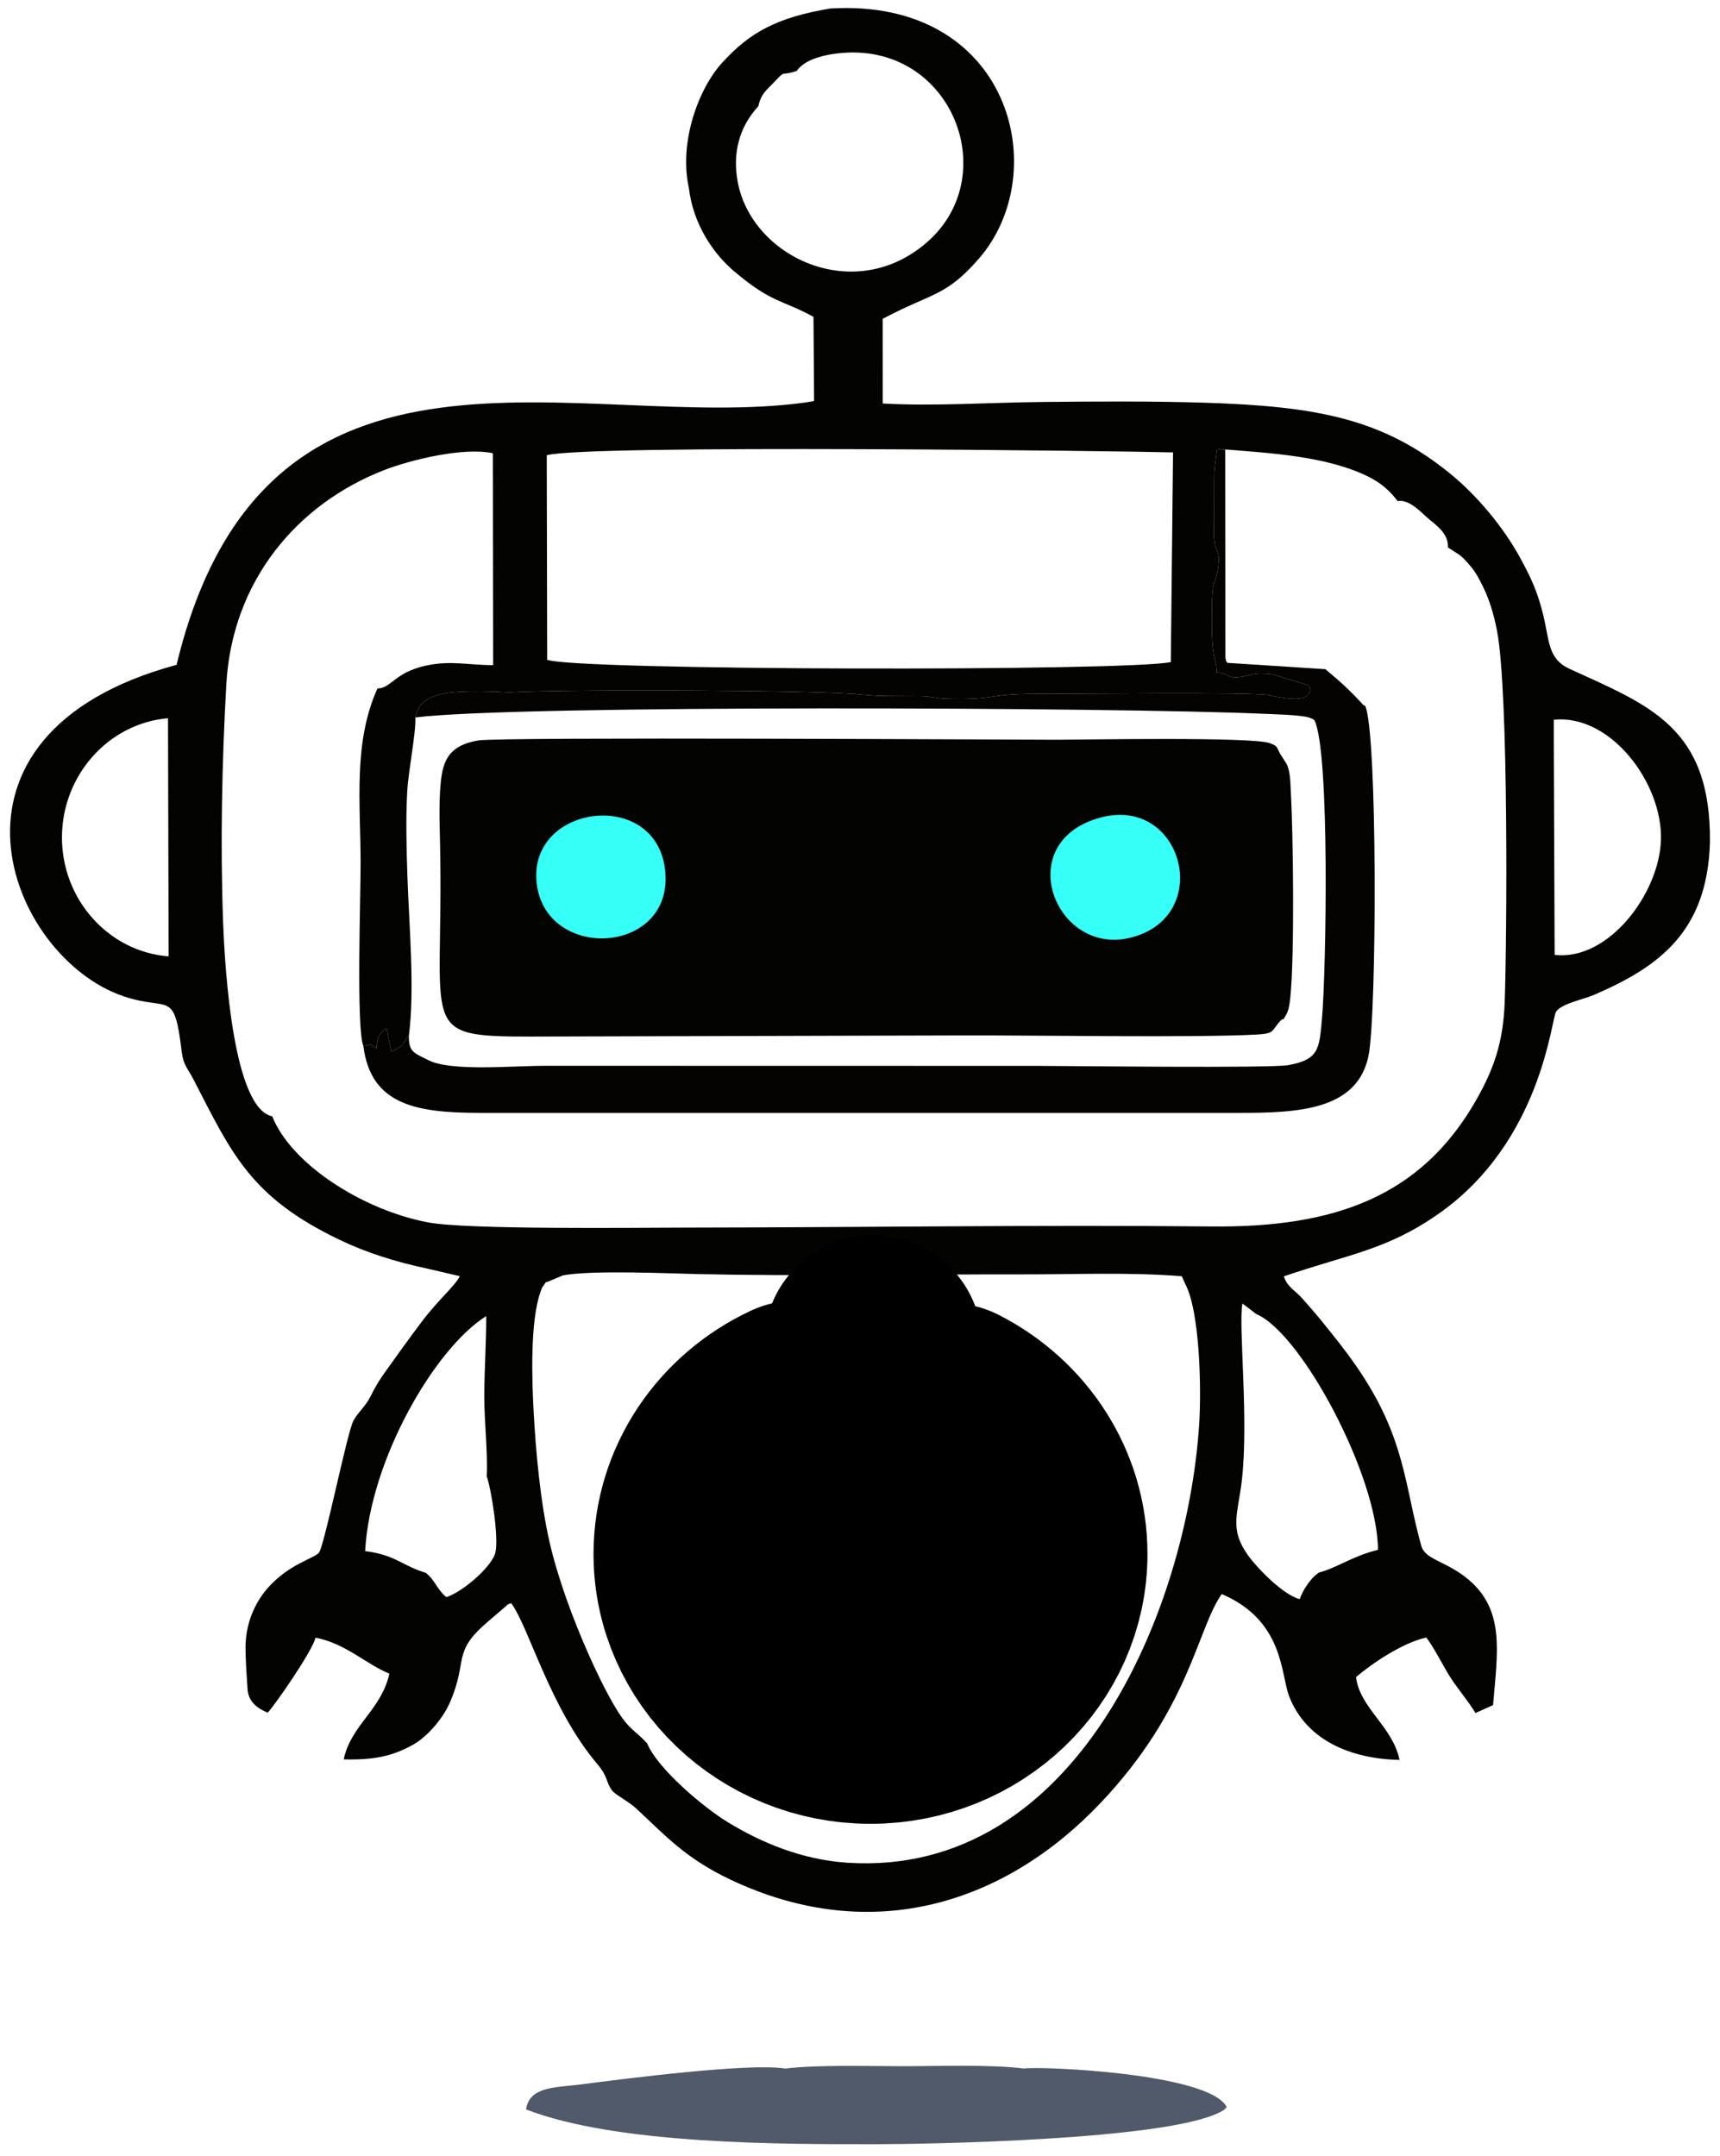 <svg width="142" height="178" viewBox="0 0 142 178" fill="none" xmlns="http://www.w3.org/2000/svg">
<path d="M84.538 170.79C81.755 170.442 77.591 170.596 74.683 170.599C71.802 170.602 67.577 170.462 64.831 170.792C61.826 170.31 51.626 171.628 47.782 172.121C45.891 172.364 43.695 172.259 43.432 174.167C50.937 177.074 64.549 177.046 72.442 177.037C76.818 177.031 96.121 176.69 100.656 174.423C101.119 174.191 101.013 174.245 101.276 173.975C99.869 171.16 85.849 170.581 84.538 170.79Z" fill="#505A6A"/>
<path d="M56.873 15.525C57.229 18.568 58.942 20.98 60.575 22.37C63.749 25.073 64.548 24.718 67.16 26.163L67.21 33.113L66.475 33.234C48.056 35.766 21.865 24.64 14.577 54.892C-6.669 60.641 0.701 79.022 10.17 82.248C14.004 83.554 14.368 81.593 15.005 86.859C15.137 87.947 15.509 88.226 15.964 89.108C19.139 95.262 20.673 98.842 28.049 102.373C30.295 103.448 32.713 104.202 35.248 104.736L37.963 105.368C37.559 106.18 36.199 107.299 34.816 109.132C33.794 110.485 32.853 111.799 31.855 113.197C31.284 113.997 31.055 114.371 30.577 115.318C30.149 116.164 29.492 116.673 29.168 117.322C28.627 118.408 26.772 127.688 26.328 128.2C25.902 128.691 23.883 129.124 22.134 131.081C21.064 132.278 20.254 134.037 20.269 136.104C20.276 137.121 20.366 138.44 20.437 139.466C20.507 140.475 21.188 141.027 22.1 141.411C22.774 140.671 25.737 136.399 26.054 135.219C28.508 135.676 30.215 137.398 32.147 138.187C31.466 141.206 28.969 142.428 28.377 145.265C30.775 145.322 32.328 145.036 34.062 144.076C35.245 143.422 36.551 141.941 37.157 140.535C38.684 136.994 37.261 136.463 40.293 133.882L41.597 132.763C42.141 132.317 41.679 132.571 42.203 132.367C43.676 134.359 45.387 141.004 49.315 145.654C50.233 146.74 49.988 147.084 50.528 147.83C50.767 148.161 51.899 148.741 52.5 149.298C54.922 151.541 56.579 153.435 60.332 155.206C72.153 160.783 83.103 157.013 90.798 148.927C98.253 141.095 98.813 134.51 100.865 131.615C106.006 133.814 105.724 138.22 106.423 140.038C107.845 143.739 111.613 145.232 115.544 145.308C114.98 142.549 112.249 141.013 111.953 138.469C113.217 137.386 115.725 135.666 117.741 135.202C118.265 135.81 119.186 137.613 119.675 138.39C120.341 139.45 121.271 140.509 121.809 141.437L123.264 140.783C123.631 136.41 124.26 132.955 121.223 130.407C119.399 128.876 117.671 128.805 117.341 127.636C115.931 122.624 116.051 118.706 111.999 112.836C110.979 111.358 110.193 110.415 109.126 109.086C108.623 108.459 108.059 107.831 107.546 107.242C106.922 106.528 106.283 106.286 105.99 105.384C111.351 103.546 114.468 103.223 118.751 100.228C127.271 94.269 128.055 84.16 128.471 83.525C128.902 82.868 130.748 82.509 131.568 82.156C136.964 79.836 140.953 76.929 141.17 69.552C141.267 60.018 136.151 58.24 129.579 55.222C127.773 54.392 127.93 52.917 127.41 50.792C126.947 48.893 126.452 47.827 125.597 46.23C124.129 43.488 121.881 40.878 119.801 39.169C114.206 34.574 108.739 33.538 99.423 33.249C94.965 33.111 90.504 33.144 86.044 33.189C81.843 33.231 77 33.556 72.879 33.313L72.876 26.323C76.917 24.169 78.066 24.521 80.817 21.354C87.032 14.199 83.394 -0.186 68.55 0.701C64.06 1.451 61.858 2.723 59.608 5.191C57.702 7.282 56.022 11.696 56.873 15.525ZM62.605 8.772C62.841 7.734 63.245 7.484 63.83 6.868C64.962 5.676 64.291 6.344 65.778 5.858C66.357 5.011 67.657 4.635 68.707 4.47C78.311 2.963 83.033 14.337 76.525 20.007C70.503 25.253 62.02 21.214 60.896 14.975C60.474 12.63 61.017 10.502 62.605 8.772ZM45.139 37.589C48.351 36.674 93.06 37.24 96.844 37.354L96.659 54.665C92.984 55.439 47.54 55.367 45.174 54.475L45.139 37.589ZM31.161 56.842C29.152 61.314 29.761 66.195 29.771 71.282C29.776 73.876 29.405 84.97 29.994 86.348C30.991 86.247 30.266 86.111 31.089 86.552C31.149 85.534 31.336 85.33 31.912 84.879C32.017 85.517 32.193 86.246 32.324 86.848C33.644 86.162 33.22 86.085 33.762 85.47C34.255 81.625 33.762 76.272 33.633 72.272C33.56 69.971 33.495 67.664 33.619 65.364C33.712 63.621 34.358 60.505 34.288 59.238C34.514 58.194 35.042 57.722 36.189 57.367C37.766 56.88 41.929 57.168 41.998 57.164C46.917 56.893 67.48 56.972 71.019 57.34C72.757 57.522 74.183 57.46 75.966 57.482C76.92 57.493 77.263 57.667 78.208 57.693C82.254 57.804 81.49 57.291 85.426 57.294C88.569 57.297 103.248 57.126 104.732 57.392C104.949 57.431 105.102 57.48 105.242 57.503C105.963 57.621 107.546 57.95 107.966 57.355C108.406 56.733 108.138 57.218 108.068 56.506C108.135 56.589 108.587 56.645 108.035 56.583L104.99 55.66C103.589 55.501 103.384 55.722 102.716 55.84C101.175 56.113 101.739 55.642 100.451 55.521C100.443 54.282 100.041 54.658 100.041 51.186C100.041 47.021 100.363 48.755 100.594 46.631C100.738 45.308 100.297 45.726 100.232 44.29L100.242 39.561C100.237 38.45 100.392 38.066 100.452 37.197C100.795 36.924 100.614 37.17 101.149 37.109C104.916 37.41 109.491 37.673 112.864 39.303C113.967 39.837 114.726 40.49 115.383 41.373C116.379 41.195 117.367 42.358 117.985 42.872C118.597 43.382 119.605 44.087 119.537 45.198L120.482 45.81C120.824 46.085 120.899 46.17 121.194 46.502C121.707 47.079 121.888 47.383 122.243 48.059C122.91 49.334 123.292 50.545 123.589 52.075C124.557 57.067 124.41 77.564 124.226 82.718C124.108 86.036 123.334 88.252 121.88 90.809C117.33 98.813 110.165 101.364 100.04 101.264C85.59 101.122 71.072 101.342 56.611 101.358C52.477 101.362 38.513 101.543 35.306 100.922C29.834 99.862 24.028 96.079 22.474 92.169C19.258 91.523 18.564 80.01 18.422 76.216C18.18 69.723 18.323 62.973 18.684 56.511C19.161 47.972 24.52 41.602 31.739 38.804C33.828 37.994 38.215 36.894 40.69 37.422L40.712 54.916C38.694 54.923 37.146 54.495 35.055 54.981C32.548 55.564 32.285 56.842 31.161 56.842ZM128.277 59.428C132.963 58.937 137.247 64.644 137.126 69.318C137.011 73.713 132.827 79.356 128.348 78.841L128.279 61.431L128.277 59.428ZM13.922 78.964C8.954 78.58 5.098 74.253 5.115 69.115C5.133 64.034 8.924 59.73 13.869 59.3L13.922 78.964ZM103.717 108.496C107.456 110.076 113.746 121.883 113.761 127.962C111.626 128.492 110.476 129.407 108.891 129.84C108.169 130.321 107.586 131.26 107.295 132.035C105.898 131.659 103.801 129.468 103.075 128.471C101.463 126.258 102.193 125.029 102.516 122.307C103.116 117.244 102.224 109.399 102.573 107.624L103.717 108.496ZM40.181 121.894C40.544 122.848 41.252 127.235 40.861 128.318C40.423 129.527 38.123 131.469 36.852 131.867C36.083 131.255 35.91 130.443 35.154 129.861C33.205 129.277 32.659 128.383 30.147 128.067C30.544 120.543 35.891 111.33 40.141 108.665C40.149 110.846 39.988 113.034 39.981 115.219C39.974 117.328 40.282 119.948 40.181 121.894ZM45.281 105.806L46.471 105.303C48.844 104.854 55.226 105.141 57.64 105.196C65.901 105.384 75.91 105.205 84.397 105.219C88.765 105.226 93.273 105.027 97.567 105.373L97.83 105.964C99.071 108.257 99.189 114.672 99.001 117.59C98.02 132.849 88.914 155.004 69.99 153.799C66.144 153.554 62.767 152.081 60.12 150.473C58.075 149.232 54.286 146.027 53.432 143.951C52.273 142.681 51.912 142.9 50.619 140.659C49.898 139.408 49.192 137.942 48.563 136.52C47.38 133.85 46.084 130.427 45.378 127.355C44.617 124.045 44.234 119.908 44.049 116.406C43.919 113.949 43.755 109.113 44.616 106.687C44.713 106.414 44.714 106.351 44.867 106.146C45.278 105.592 44.868 105.998 45.281 105.806Z" fill="#030401"/>
<path d="M39.491 61.134C37.647 61.444 36.735 62.238 36.464 64.004C36.203 65.712 36.293 67.957 36.33 69.706C36.658 85.08 34.33 85.592 43.85 85.585L79.663 85.49C85.598 85.475 98.742 85.688 103.74 85.42C105.193 85.343 104.988 85.131 105.556 84.456C106.16 83.738 105.734 84.625 106.22 83.713C106.404 83.369 106.475 82.843 106.523 82.389C106.891 78.844 106.76 68.788 106.569 65.363C106.524 64.571 106.533 63.665 106.194 63.027L105.723 62.301C105.356 61.665 105.55 61.636 104.845 61.362C103.438 60.816 89.381 61.077 87.279 61.077C84.169 61.077 41.301 60.83 39.491 61.134Z" fill="#030401"/>
<path d="M34.288 59.238C42.581 58.184 92.267 58.4 104.164 58.928C104.876 58.959 107.456 59.022 108.081 59.248C108.394 59.361 108.353 59.356 108.524 59.477C109.809 62.138 109.483 80.246 109.139 84.116C108.918 86.601 108.89 87.487 106.355 87.944C104.886 88.209 88.174 88.009 85.838 88.006L45.085 87.998C42.169 87.998 37.181 88.491 35.331 87.516C34.263 86.954 33.703 86.912 33.762 85.47C33.22 86.085 33.644 86.162 32.324 86.848C32.193 86.246 32.017 85.517 31.911 84.879C31.336 85.33 31.149 85.534 31.089 86.552C30.266 86.111 30.991 86.247 29.994 86.348C30.619 91.316 34.484 91.88 39.733 91.887L102.304 91.886C107.242 91.891 112.035 91.641 112.975 87.207C113.673 83.916 113.734 60.516 112.711 58.287C112.444 58.138 112.622 58.28 112.319 57.95C110.845 56.351 109.538 55.385 109.429 55.252L101.343 54.731C101.15 54.46 101.273 54.76 101.167 54.298L101.149 37.109C100.614 37.17 100.794 36.924 100.452 37.197C100.392 38.066 100.237 38.45 100.242 39.561L100.232 44.29C100.297 45.726 100.738 45.308 100.594 46.631C100.362 48.755 100.041 47.021 100.041 51.186C100.041 54.658 100.443 54.282 100.451 55.521C101.739 55.642 101.174 56.113 102.715 55.84C103.383 55.722 103.588 55.501 104.99 55.66L108.035 56.583C108.587 56.645 108.135 56.589 108.068 56.506C108.138 57.218 108.406 56.733 107.965 57.355C107.545 57.95 105.963 57.621 105.242 57.503C105.102 57.48 104.949 57.431 104.732 57.392C103.248 57.126 88.569 57.297 85.426 57.294C81.489 57.291 82.254 57.805 78.208 57.693C77.263 57.667 76.919 57.493 75.966 57.482C74.183 57.46 72.757 57.522 71.019 57.34C67.48 56.972 46.917 56.893 41.998 57.164C41.929 57.168 37.766 56.88 36.189 57.367C35.042 57.722 34.513 58.194 34.288 59.238Z" fill="#050301"/>
<path d="M90.847 67.505C83.45 69.504 87.082 78.921 93.284 77.432C100.287 75.752 97.686 65.656 90.847 67.505Z" fill="#35FFF7"/>
<path d="M44.299 72.859C44.971 79.371 55.441 78.892 54.934 72.084C54.407 65.004 43.624 66.325 44.299 72.859Z" fill="#35FFF7"/>
<path d="M78.378 116.589C82.753 118.823 85.733 123.235 85.733 128.309C85.733 135.635 79.52 141.583 71.867 141.583C64.214 141.583 58 135.635 58 128.309C58 123.069 61.179 118.534 65.79 116.376" stroke="black" stroke-width="18" stroke-linecap="round"/>
<path d="M72.083 110.991V129.242" stroke="black" stroke-width="18" stroke-linecap="round"/>
</svg>
